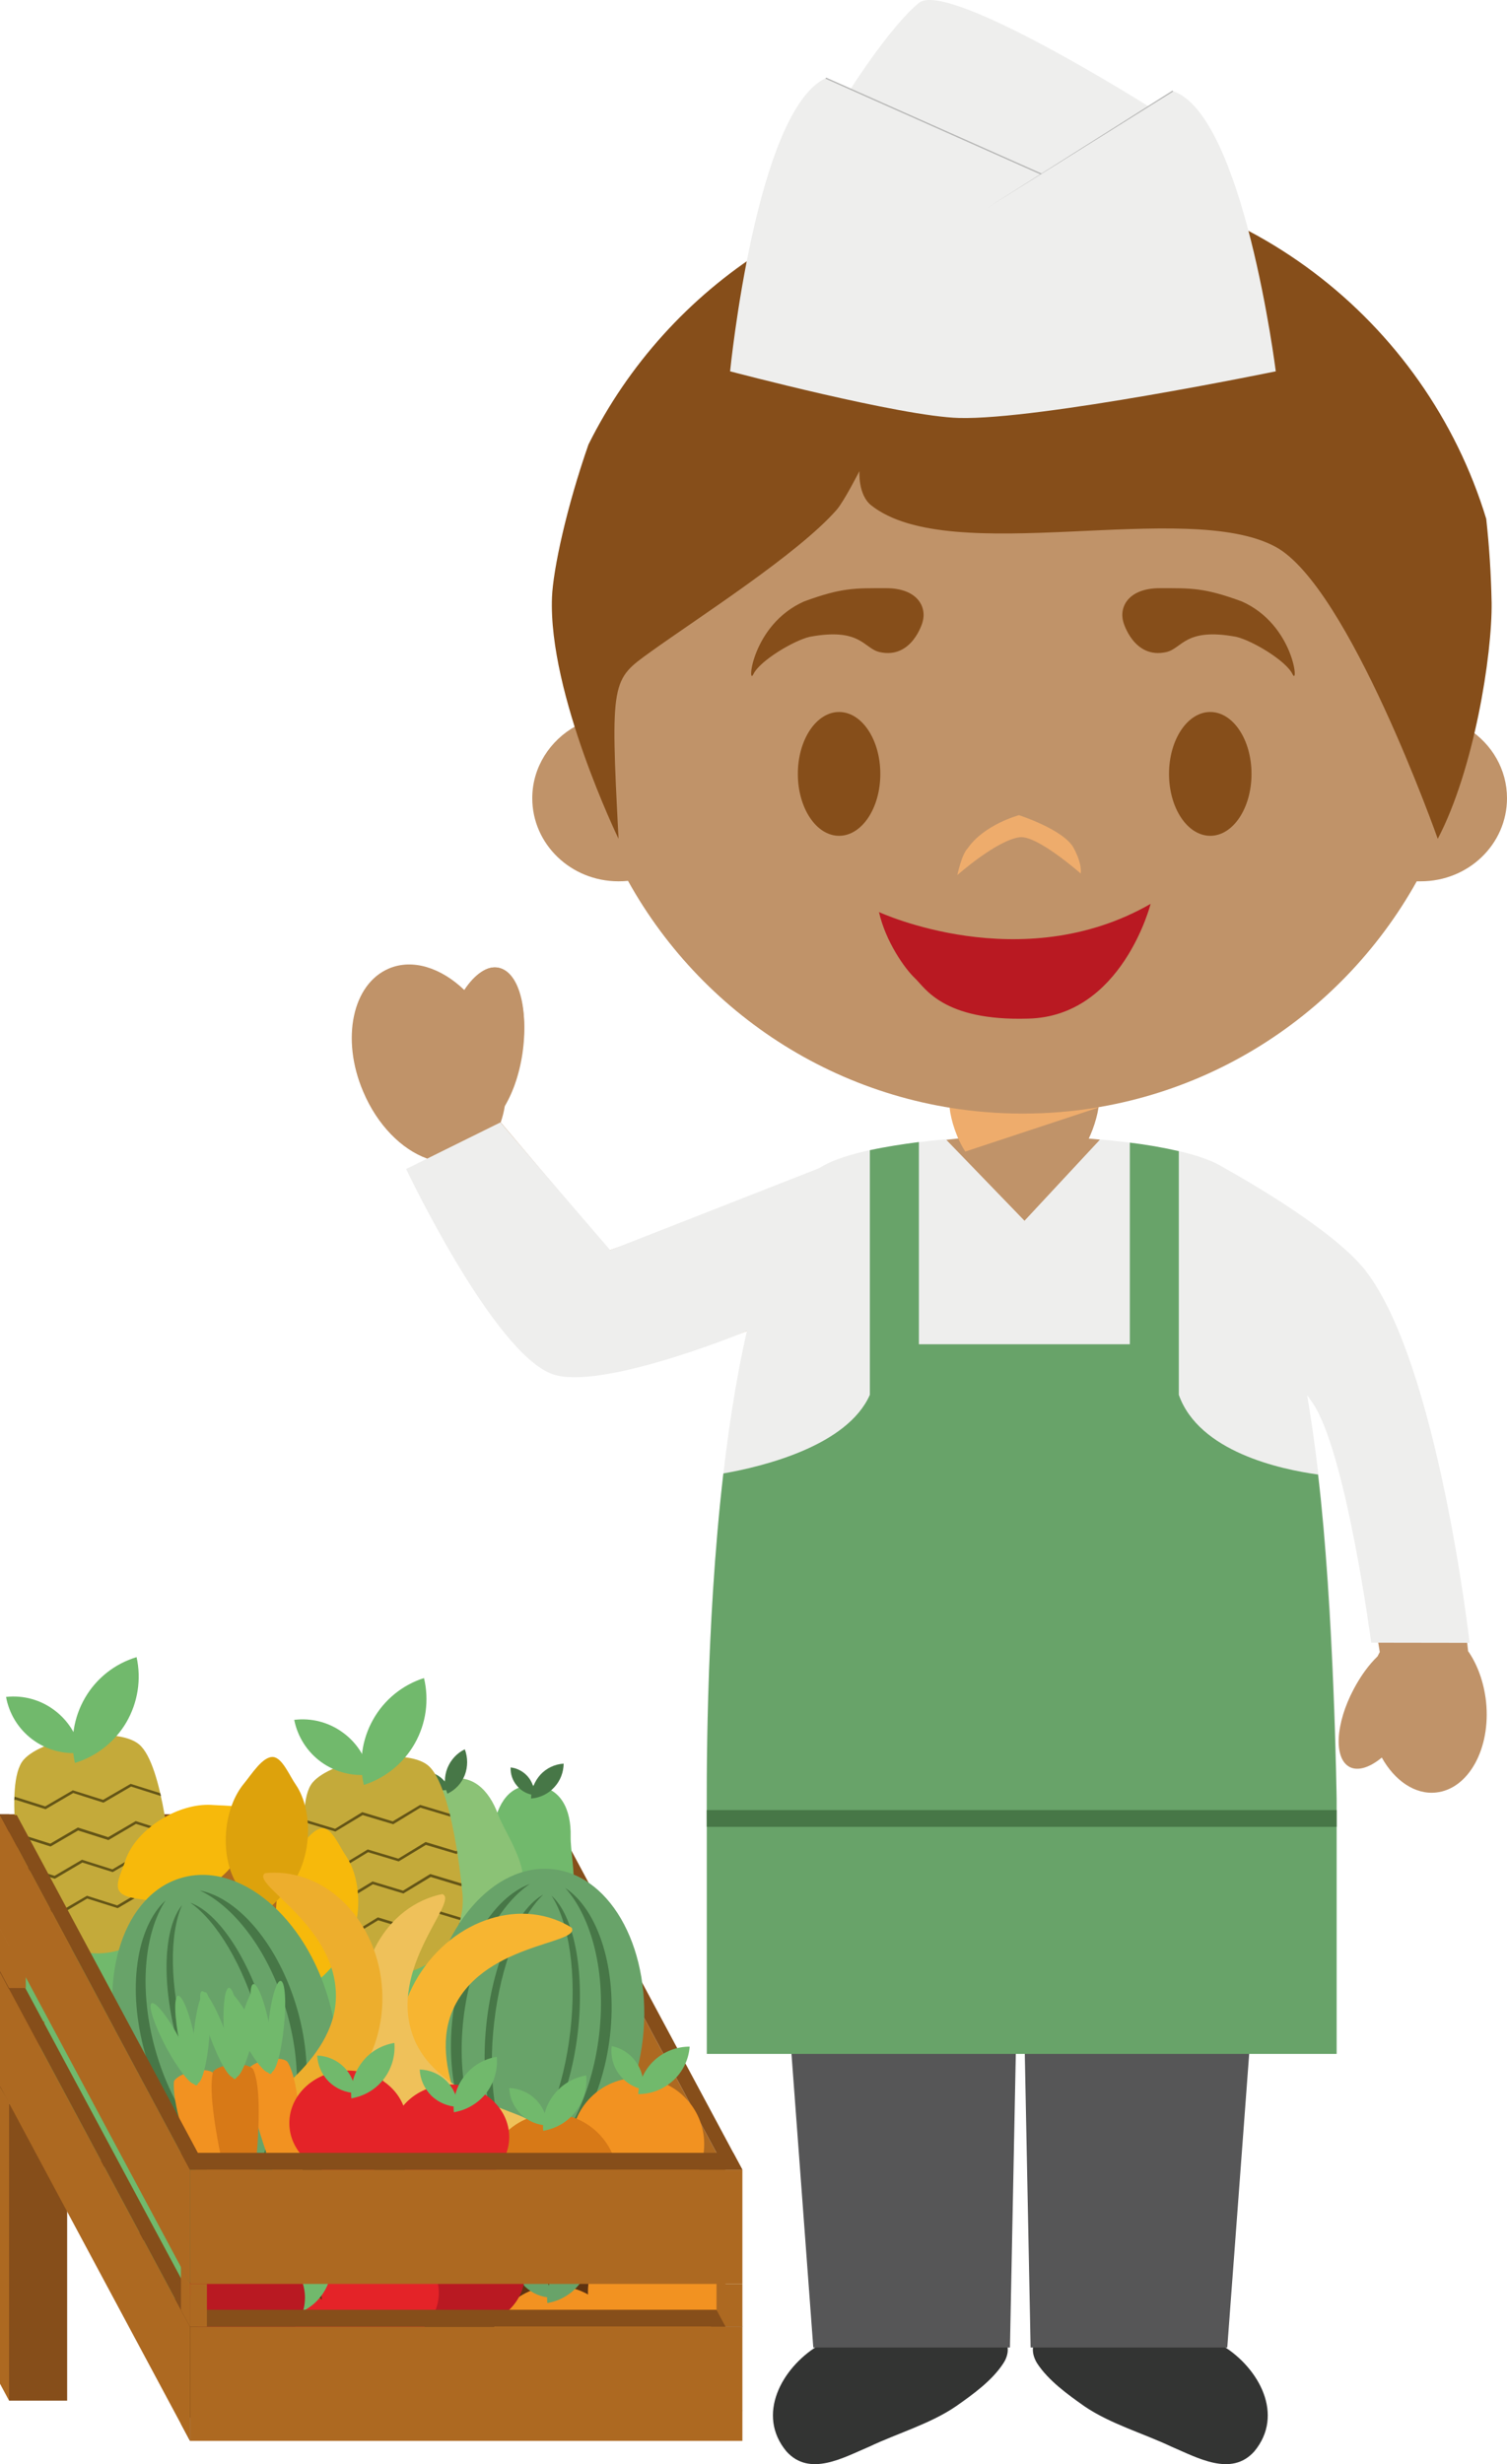 <svg version="1.1" xmlns="http://www.w3.org/2000/svg" xmlns:xlink="http://www.w3.org/1999/xlink" width="73.081" height="119.422" viewBox="0,0,73.081,119.422"><g transform="translate(-203.574,-120.494)"><g data-paper-data="{&quot;isPaintingLayer&quot;:true}" fill-rule="evenodd" stroke="none" stroke-width="1" stroke-linecap="butt" stroke-linejoin="miter" stroke-miterlimit="10" stroke-dasharray="" stroke-dashoffset="0" style="mix-blend-mode: normal"><path d="M204.012,222.439h2.819v14.398h-2.819z" fill="#864e1a"/><path d="M203.574,221.56l0.44,0.816v14.461l-0.44,-0.818z" fill="#ad6921"/><path d="M203.574,221.62h27.221l8.78,15.705l-26.788,0.34z" fill="#5f3311"/><path d="M204.012,209.239h26.784v5.529h-26.784z" fill="#ad6921"/><path d="M204.014,208.42v6.348l-0.44,-0.82v-5.528z" fill="#5f3311"/><path d="M204.012,216.843h26.784v5.533h-26.784z" fill="#ad6921"/><path d="M204.014,216.029v6.347l-0.44,-0.817v-5.53z" fill="#5f3311"/><path d="M238.759,225.648v5.533l-9.222,-17.193v-5.528z" fill="#ad6921"/><path d="M238.76,225.648l-9.223,-17.189h0.823l9.215,17.189z" fill="#864e1a"/><path d="M230.36,208.42l0.435,0.818h-26.781l-0.44,-0.818z" fill="#864e1a"/><path d="M238.759,233.254v5.533l-9.222,-17.184v-5.533z" fill="#ad6921"/><path d="M238.76,233.254l-9.224,-17.184h0.823l9.215,17.184z" fill="#864e1a"/><path d="M230.36,216.029l0.435,0.814h-26.781l-0.44,-0.814z" fill="#864e1a"/><path d="M229.977,214.77h0.819v2.073h-0.819zM229.536,213.95l0.44,0.818v2.075l-0.44,-0.814z" fill="#ad6921"/><path d="M224.002,213.65c1.715,0 3.097,1.246 3.097,2.786c0,1.538 -1.382,2.786 -3.097,2.786c-0.892,0 -1.689,-0.334 -2.25,-0.866c-0.558,0.755 -1.515,1.252 -2.59,1.252c-1.718,0 -3.108,-1.246 -3.108,-2.786c0,-1.538 1.39,-2.79 3.108,-2.79c0.831,-0.007 1.634,0.302 2.246,0.864c0.554,-0.753 1.508,-1.246 2.594,-1.246M214.665,226.862c1.194,0.386 2.044,1.416 2.044,2.625c0,1.54 -1.385,2.786 -3.1,2.786c-1.708,0 -3.11,-1.246 -3.11,-2.786c0.002,-0.234 0.038,-0.467 0.105,-0.692c-1.2,-0.388 -2.057,-1.42 -2.057,-2.627c0.001,-0.303 0.056,-0.603 0.161,-0.887c-1.299,-0.332 -2.248,-1.406 -2.248,-2.68c-0,-0.288 0.05,-0.575 0.148,-0.846c-0.69,-0.511 -1.117,-1.288 -1.117,-2.145c0,-0.393 0.09,-0.775 0.25,-1.113c-0.8,-0.508 -1.325,-1.34 -1.325,-2.295c0,-1.538 1.391,-2.784 3.108,-2.784c1.715,0 3.099,1.246 3.099,2.784c0.001,0.388 -0.087,0.772 -0.257,1.121c0.801,0.507 1.337,1.34 1.337,2.287c0,0.299 -0.057,0.576 -0.15,0.846c0.681,0.513 1.118,1.285 1.118,2.145c-0.001,0.303 -0.057,0.603 -0.165,0.886c1.297,0.334 2.249,1.409 2.249,2.681c0,0.24 -0.031,0.472 -0.09,0.694M231.38,212.182c0.089,-0.954 -0.146,-2.025 -0.133,-2.697c0.028,-1.268 -0.453,-2.348 -1.7,-2.454c-1.267,-0.112 -1.85,0.868 -2.061,2.114c-0.111,0.671 -0.588,1.68 -0.666,2.631c-0.109,1.257 0.816,2.368 2.072,2.487c1.261,0.112 2.375,-0.82 2.488,-2.081" fill="#71b96c"/><path d="M228.655,207.051c-0.229,-0.26 -0.331,-0.581 -0.319,-0.901c0.673,0.08 1.173,0.662 1.15,1.34c-0.313,-0.031 -0.618,-0.184 -0.831,-0.439" fill="#477747"/><path d="M230.449,207.117c-0.292,0.315 -0.692,0.508 -1.12,0.54c0,-0.411 0.158,-0.832 0.456,-1.16c0.292,-0.314 0.694,-0.504 1.123,-0.53c-0.007,0.41 -0.153,0.825 -0.46,1.15" fill="#477747"/><path d="M228.833,210.884c0.357,1.212 -0.333,2.485 -1.543,2.847c-1.212,0.355 -2.482,-0.338 -2.84,-1.549c-0.281,-0.91 -0.211,-2.024 -0.353,-2.692c-0.259,-1.23 -0.072,-2.367 1.14,-2.727c1.209,-0.36 2.049,0.467 2.486,1.656c0.233,0.632 0.851,1.547 1.11,2.465" fill="#8bc276"/><path d="M224.412,207.113c-0.302,-0.155 -0.511,-0.421 -0.618,-0.714c0.313,-0.089 0.649,-0.054 0.936,0.099c0.293,0.149 0.515,0.408 0.618,0.72c-0.296,0.078 -0.637,0.055 -0.936,-0.105" fill="#477747"/><path d="M226.115,206.518c-0.156,0.399 -0.458,0.723 -0.845,0.906c-0.159,-0.398 -0.159,-0.842 0,-1.24c0.166,-0.412 0.47,-0.733 0.845,-0.912c0.151,0.402 0.151,0.844 0,1.246" fill="#477747"/><path d="M224.319,206.043c1.216,0.976 1.658,6.022 1.658,6.022c0.291,1.97 -1.067,3.804 -3.036,4.1l-0.009,0.006c-1.969,0.287 -3.798,-1.073 -4.091,-3.041c0,0 -1.11,-5.058 -0.107,-6.251c0.916,-1.08 4.488,-1.722 5.585,-0.836" fill="#c4aa3a"/><path d="M225.386,208.398c0.011,0.045 0.021,0.091 0.03,0.137l-1.456,-0.436l-1.316,0.803l-1.483,-0.443l-1.323,0.798l-1.476,-0.445l-0.045,0.024c0,-0.044 0,-0.1 0.006,-0.144l0.02,-0.015l1.482,0.447l1.317,-0.807l1.477,0.447l1.33,-0.798l1.437,0.432M225.71,210.344l-1.484,-0.439l-1.317,0.799l-1.485,-0.445l-1.323,0.805l-1.473,-0.445l-0.183,0.104c0,-0.037 -0.018,-0.087 -0.018,-0.133l0.185,-0.113l1.478,0.447l1.317,-0.799l1.484,0.446l1.322,-0.806l1.475,0.446l0.046,-0.029c0.006,0.045 0.013,0.089 0.022,0.133zM225.938,211.905l-1.478,-0.447l-1.323,0.801l-1.478,-0.448l-1.318,0.808l-1.49,-0.448l-0.174,0.112c-0.011,-0.044 -0.018,-0.088 -0.021,-0.133l0.185,-0.114l1.473,0.44l1.328,-0.8l1.478,0.447l1.318,-0.807l1.483,0.447l0.017,-0.013c0.017,0.055 0.017,0.098 0.017,0.14zM225.915,213.428c-0.007,0.044 -0.011,0.083 -0.028,0.122l-1.17,-0.353l-1.32,0.807l-1.485,-0.447l-1.316,0.801l-1.476,-0.448l-0.054,0.033c-0.018,-0.04 -0.031,-0.079 -0.053,-0.12l0.087,-0.046l1.483,0.447l1.316,-0.807l1.476,0.447l1.33,-0.8l1.21,0.364" fill="#635416"/><path d="M219.154,205.892c-0.68,-0.493 -1.148,-1.224 -1.312,-2.047c0.832,-0.104 1.673,0.114 2.35,0.609c0.68,0.488 1.148,1.217 1.308,2.038c-0.799,0.098 -1.636,-0.09 -2.346,-0.6" fill="#71b96c"/><path d="M223.694,204.98c-0.541,0.961 -1.425,1.681 -2.475,2.018c-0.253,-1.073 -0.094,-2.202 0.446,-3.163c0.538,-0.961 1.421,-1.682 2.47,-2.016c0.257,1.072 0.1,2.201 -0.441,3.161" fill="#71b96c"/><path d="M210.316,205.031c1.2,0.995 1.57,6.04 1.57,6.04c0.264,1.976 -1.124,3.793 -3.1,4.058h-0.006c-0.948,0.128 -1.908,-0.127 -2.668,-0.708c-0.76,-0.582 -1.257,-1.442 -1.381,-2.391c0,0 -1.038,-5.072 -0.013,-6.25c0.93,-1.067 4.514,-1.654 5.598,-0.749" fill="#c4aa3a"/><path d="M211.341,207.396c0.011,0.048 0.026,0.094 0.041,0.142l-1.452,-0.461l-1.338,0.78l-1.468,-0.467l-1.34,0.785l-1.467,-0.462l-0.046,0.026c0,-0.055 0,-0.101 0.007,-0.155l0.019,-0.013l1.47,0.467l1.338,-0.779l1.469,0.462l1.335,-0.775l1.431,0.45M211.641,209.351l-1.473,-0.465l-1.335,0.785l-1.47,-0.466l-1.337,0.778l-1.467,-0.466l-0.185,0.106c-0.008,-0.045 -0.015,-0.093 -0.015,-0.133l0.185,-0.113l1.471,0.466l1.334,-0.78l1.472,0.467l1.334,-0.779l1.467,0.467l0.05,-0.029c0.004,0.05 0.013,0.09 0.013,0.136zM211.846,210.913l-1.471,-0.47l-1.334,0.779l-1.472,-0.463l-1.336,0.786l-1.467,-0.467l-0.181,0.107c-0.013,-0.05 -0.013,-0.087 -0.026,-0.135l0.185,-0.114l1.476,0.468l1.33,-0.78l1.478,0.467l1.327,-0.783l1.478,0.471l0.027,-0.02c-0,0.046 0.003,0.092 0.01,0.138zM211.804,212.437c-0.014,0.039 -0.024,0.079 -0.03,0.12l-1.165,-0.364l-1.327,0.777l-1.48,-0.467l-1.328,0.787l-1.48,-0.47l-0.052,0.03c-0.011,-0.042 -0.024,-0.081 -0.037,-0.12l0.078,-0.046l1.469,0.466l1.339,-0.78l1.467,0.467l1.338,-0.788l1.208,0.388" fill="#635416"/><path d="M205.149,204.797c-0.696,-0.519 -1.136,-1.264 -1.282,-2.064c0.834,-0.092 1.671,0.137 2.342,0.641c0.674,0.501 1.135,1.238 1.289,2.064c-0.836,0.091 -1.675,-0.138 -2.348,-0.641" fill="#71b96c"/><path d="M209.704,203.96c-0.555,0.948 -1.447,1.652 -2.498,1.972c-0.239,-1.075 -0.063,-2.201 0.491,-3.153c0.552,-0.952 1.447,-1.658 2.501,-1.974c0.236,1.076 0.06,2.202 -0.494,3.154" fill="#71b96c"/><path d="M215.809,208.419c0.222,0.395 -0.307,1.171 -0.495,1.665c-0.27,0.706 -0.914,1.433 -1.82,1.946c-0.935,0.539 -1.927,0.726 -2.685,0.574c-0.479,-0.1 -1.25,-0.107 -1.462,-0.48c-0.203,-0.354 0.17,-1.006 0.302,-1.45c0.242,-0.752 0.912,-1.535 1.878,-2.09c0.817,-0.475 1.685,-0.674 2.395,-0.612c0.611,0.043 1.628,0 1.887,0.447M219.258,209.103c0.446,0.043 0.797,0.914 1.1,1.348c0.424,0.626 0.65,1.575 0.574,2.605c-0.092,1.082 -0.497,2.012 -1.056,2.546c-0.352,0.34 -0.796,0.974 -1.22,0.939c-0.4,-0.03 -0.73,-0.71 -1.02,-1.08c-0.485,-0.61 -0.75,-1.617 -0.659,-2.725c0.074,-0.947 0.4,-1.772 0.845,-2.326c0.393,-0.478 0.925,-1.349 1.436,-1.307" fill="#f7b90b"/><path d="M216.82,205.645c0.45,0.04 0.795,0.914 1.106,1.353c0.42,0.62 0.65,1.566 0.57,2.607c-0.094,1.082 -0.498,2.005 -1.051,2.544c-0.361,0.342 -0.799,0.969 -1.223,0.934c-0.407,-0.03 -0.732,-0.707 -1.021,-1.074c-0.481,-0.62 -0.749,-1.616 -0.664,-2.725c0.072,-0.947 0.4,-1.778 0.847,-2.326c0.398,-0.482 0.929,-1.352 1.436,-1.313" fill="#dda20c"/><path d="M219.53,217.462c1.158,4.086 -0.168,8.04 -2.956,8.834c-2.788,0.785 -5.983,-1.88 -7.136,-5.967c-1.156,-4.087 0.165,-8.038 2.953,-8.832c2.793,-0.795 5.986,1.88 7.14,5.965" fill="#68a369"/><path d="M211.115,219.863c0.821,2.886 2.488,5.112 4.225,5.93c-1.896,-0.364 -3.846,-2.66 -4.73,-5.784c-0.885,-3.133 -0.422,-6.111 0.995,-7.418c-1.051,1.612 -1.304,4.388 -0.49,7.272M217.49,218.047c0.82,2.887 0.568,5.662 -0.484,7.275c1.413,-1.302 1.877,-4.288 0.995,-7.412c-0.892,-3.127 -2.842,-5.426 -4.734,-5.795c1.741,0.82 3.409,3.055 4.223,5.932" fill="#477747"/><path d="M212.552,219.456c0.77,2.697 2.07,4.852 3.35,5.72c-1.345,-0.464 -2.864,-2.694 -3.698,-5.62c-0.823,-2.933 -0.705,-5.633 0.2,-6.733c-0.624,1.407 -0.613,3.933 0.148,6.633M216.14,218.435c0.766,2.699 0.77,5.219 0.148,6.633c0.901,-1.1 1.023,-3.807 0.2,-6.733c-0.829,-2.926 -2.342,-5.157 -3.685,-5.627c1.265,0.875 2.58,3.031 3.337,5.727" fill="#477747"/><path d="M234.746,219.322c-0.496,4.221 -3.219,7.368 -6.092,7.04c-2.877,-0.333 -4.82,-4.027 -4.335,-8.24c0.48,-4.218 3.206,-7.37 6.092,-7.037c2.87,0.332 4.812,4.017 4.335,8.237" fill="#68a369"/><path d="M226.049,218.33c0.344,-2.98 1.628,-5.445 3.219,-6.532c-1.811,0.666 -3.372,3.247 -3.746,6.472c-0.366,3.233 0.566,6.1 2.174,7.158c-1.299,-1.418 -1.987,-4.119 -1.647,-7.097M232.63,219.09c0.348,-2.98 -0.353,-5.673 -1.65,-7.102c1.61,1.062 2.542,3.933 2.176,7.16c-0.372,3.234 -1.933,5.813 -3.746,6.478c1.594,-1.09 2.873,-3.558 3.22,-6.537" fill="#477747"/><path d="M227.539,218.501c0.318,-2.784 1.26,-5.125 2.379,-6.185c-1.25,0.674 -2.394,3.122 -2.743,6.146c-0.341,3.02 0.21,5.666 1.282,6.61c-0.853,-1.29 -1.242,-3.785 -0.918,-6.57M231.233,218.93c0.32,-2.787 -0.065,-5.28 -0.916,-6.566c1.07,0.94 1.623,3.585 1.28,6.605c-0.349,3.026 -1.494,5.476 -2.743,6.153c1.119,-1.067 2.059,-3.408 2.379,-6.192" fill="#477747"/><path d="M225.475,218.043c-1.156,2.926 1.596,6.596 1.236,6.718c-0.492,-0.087 -0.97,-0.26 -1.423,-0.512c-2.479,-1.393 -3.176,-4.862 -1.569,-7.74c1.617,-2.88 4.936,-4.084 7.42,-2.687l0.16,0.1c0.433,0.821 -4.466,0.72 -5.824,4.121" fill="#f7b531"/><path d="M223.651,219.294c1.187,2.926 5.709,3.668 5.535,4.001c-0.42,0.287 -0.888,0.497 -1.382,0.62c-2.751,0.713 -5.652,-1.307 -6.475,-4.505c-0.82,-3.201 0.74,-6.365 3.494,-7.078c0.065,-0.016 0.134,-0.029 0.2,-0.042c0.881,0.294 -2.738,3.62 -1.372,7.004" fill="#efc15a"/><path d="M219.851,217.538c0.28,-3.65 -4.174,-5.716 -3.43,-6.26c0.067,-0.006 0.133,-0.015 0.2,-0.021c2.843,-0.16 5.291,2.38 5.487,5.679c0.19,3.292 -1.963,6.098 -4.797,6.264c-0.512,0.027 -1.024,-0.031 -1.517,-0.17c-0.259,-0.264 3.818,-2.348 4.057,-5.492" fill="#edae2d"/><path d="M237.724,224.414c0,1.779 -1.442,3.221 -3.221,3.221c-1.779,0 -3.221,-1.442 -3.221,-3.221c0,-1.779 1.442,-3.221 3.221,-3.221c1.779,0 3.221,1.442 3.221,3.221" fill="#f29221"/><path d="M233.586,221.007c-0.283,-0.391 -0.408,-0.874 -0.349,-1.353c0.47,0.096 0.888,0.366 1.169,0.755c0.284,0.388 0.41,0.869 0.353,1.346c-0.455,-0.085 -0.875,-0.344 -1.173,-0.748" fill="#71b96c"/><path d="M236.221,221.322c-0.463,0.427 -1.07,0.662 -1.7,0.66c0.044,-0.63 0.329,-1.22 0.795,-1.646c0.466,-0.423 1.073,-0.656 1.702,-0.654c-0.045,0.629 -0.331,1.216 -0.797,1.64" fill="#71b96c"/><path d="M238.536,231.554c0,1.78 -1.443,3.224 -3.224,3.224c-1.78,0 -3.224,-1.443 -3.224,-3.224c0,-1.78 1.443,-3.224 3.224,-3.224c1.78,0 3.224,1.443 3.224,3.224" fill="#f29221"/><path d="M234.398,228.147c-0.294,-0.406 -0.412,-0.893 -0.352,-1.353c0.472,0.094 0.89,0.364 1.17,0.755c0.303,0.397 0.405,0.886 0.355,1.346c-0.455,-0.088 -0.879,-0.348 -1.173,-0.748" fill="#68a369"/><path d="M237.033,228.462c-0.464,0.426 -1.072,0.659 -1.702,0.653c0.101,-1.302 1.193,-2.304 2.499,-2.293c-0.051,0.627 -0.336,1.212 -0.797,1.64" fill="#68a369"/><path d="M233.696,233.968c0.29,1.758 -0.888,3.43 -2.64,3.729c-0.843,0.144 -1.71,-0.053 -2.407,-0.549c-0.697,-0.496 -1.168,-1.249 -1.308,-2.094c-0.147,-0.843 0.048,-1.711 0.542,-2.41c0.494,-0.7 1.246,-1.174 2.089,-1.318c1.758,-0.297 3.424,0.885 3.724,2.642" fill="#f29221"/><path d="M229.033,231.309c-0.353,-0.354 -0.553,-0.807 -0.566,-1.275c0.478,0.015 0.934,0.207 1.278,0.54c0.343,0.337 0.547,0.791 0.572,1.272c-0.468,-0.011 -0.924,-0.192 -1.284,-0.537" fill="#68a369"/><path d="M231.686,231.173c-0.387,0.498 -0.948,0.832 -1.57,0.936c-0.057,-0.631 0.129,-1.259 0.52,-1.757c0.384,-0.5 0.945,-0.834 1.568,-0.931c0.056,0.629 -0.129,1.255 -0.518,1.752" fill="#68a369"/><path d="M233.496,225.626c0.296,1.756 -0.881,3.421 -2.635,3.727c-1.745,0.27 -3.384,-0.909 -3.681,-2.65c-0.297,-1.74 0.857,-3.397 2.593,-3.721c1.756,-0.303 3.414,0.886 3.723,2.644" fill="#d77917"/><path d="M228.84,222.961c-0.359,-0.354 -0.553,-0.807 -0.573,-1.272c0.481,0.014 0.938,0.21 1.28,0.548c0.344,0.334 0.548,0.786 0.57,1.265c-0.465,-0.015 -0.918,-0.192 -1.277,-0.542" fill="#71b96c"/><path d="M231.486,222.829c-0.398,0.519 -0.97,0.83 -1.57,0.931c-0.056,-0.629 0.13,-1.255 0.52,-1.752c0.4,-0.519 0.974,-0.831 1.568,-0.931c0.056,0.629 -0.129,1.255 -0.518,1.752" fill="#71b96c"/><path d="M212.012,221.354c0.244,-0.425 1.548,-0.724 1.91,-0.392c1.009,1.53 0.822,8.845 0.822,8.845c0,0 -2.94,-6.487 -2.732,-8.453" fill="#f29221"/><path d="M213.028,219.31c0.255,1.199 0.279,2.207 0.072,2.244c-0.204,0.05 -0.577,-0.893 -0.823,-2.084c-0.243,-1.202 -0.274,-2.208 -0.074,-2.254c0.214,-0.039 0.586,0.893 0.825,2.095" fill="#71b96c"/><path d="M212.31,219.35c0.587,1.073 0.905,2.026 0.718,2.133c-0.191,0.098 -0.812,-0.694 -1.397,-1.767c-0.57,-1.08 -0.89,-2.034 -0.703,-2.138c0.187,-0.1 0.807,0.691 1.382,1.771" fill="#71b96c"/><path d="M212.952,219.217c0.102,-1.222 0.361,-2.195 0.574,-2.173c0.216,0.013 0.301,1.021 0.196,2.239c-0.106,1.219 -0.363,2.192 -0.572,2.171c-0.215,-0.02 -0.309,-1.017 -0.198,-2.237" fill="#71b96c"/><path d="M215.609,220.783c0.237,-0.419 1.556,-0.707 1.902,-0.369c0.999,1.55 0.703,8.867 0.703,8.867c0,0 -2.843,-6.532 -2.605,-8.498" fill="#f29221"/><path d="M216.659,218.757c0.226,1.198 0.237,2.206 0.034,2.243c-0.204,0.041 -0.568,-0.897 -0.792,-2.1c-0.224,-1.206 -0.246,-2.21 -0.041,-2.25c0.213,-0.04 0.568,0.905 0.799,2.107" fill="#71b96c"/><path d="M215.94,218.785c0.562,1.077 0.866,2.044 0.675,2.136c-0.187,0.1 -0.801,-0.699 -1.363,-1.787c-0.561,-1.087 -0.864,-2.045 -0.672,-2.143c0.191,-0.094 0.796,0.703 1.36,1.794" fill="#71b96c"/><path d="M216.578,218.657c0.122,-1.215 0.394,-2.189 0.607,-2.16c0.213,0.019 0.285,1.021 0.155,2.238c-0.122,1.22 -0.392,2.187 -0.599,2.165c-0.213,-0.016 -0.292,-1.023 -0.163,-2.243" fill="#71b96c"/><path d="M213.904,220.896c0.31,-0.388 1.637,-0.506 1.944,-0.122c0.798,1.654 -0.405,8.88 -0.405,8.88c0,0 -2.002,-6.838 -1.539,-8.758" fill="#d77917"/><path d="M215.21,219.017c0.073,1.22 -0.04,2.219 -0.251,2.232c-0.216,0.01 -0.438,-0.969 -0.52,-2.186c-0.083,-1.22 0.026,-2.221 0.24,-2.234c0.212,-0.011 0.45,0.968 0.53,2.188" fill="#71b96c"/><path d="M214.49,218.95c0.427,1.146 0.6,2.137 0.401,2.213c-0.2,0.072 -0.703,-0.8 -1.125,-1.946c-0.422,-1.148 -0.603,-2.132 -0.407,-2.217c0.2,-0.072 0.71,0.803 1.132,1.95" fill="#71b96c"/><path d="M215.137,218.908c0.272,-1.193 0.664,-2.118 0.87,-2.072c0.213,0.047 0.162,1.051 -0.117,2.247c-0.274,1.191 -0.668,2.118 -0.877,2.073c-0.203,-0.046 -0.148,-1.052 0.124,-2.248" fill="#71b96c"/><path d="M223.296,223.39c0,1.4 -1.28,2.537 -2.85,2.537c-1.563,0 -2.841,-1.137 -2.841,-2.538c0,-1.41 1.278,-2.548 2.84,-2.548c1.572,0 2.851,1.139 2.851,2.548" fill="#e42328"/><path d="M219.53,221.388c-0.355,-0.353 -0.551,-0.807 -0.572,-1.273c0.996,0.029 1.803,0.819 1.852,1.815c-0.466,-0.016 -0.919,-0.195 -1.28,-0.542" fill="#71b96c"/><path d="M222.18,221.256c-0.4,0.52 -0.972,0.831 -1.57,0.932c-0.052,-0.629 0.134,-1.254 0.522,-1.752c0.393,-0.52 0.966,-0.834 1.567,-0.934c0.052,0.629 -0.133,1.254 -0.518,1.754" fill="#71b96c"/><path d="M228.268,224.062c0,1.399 -1.28,2.538 -2.845,2.538c-1.578,0 -2.85,-1.139 -2.85,-2.538c0,-1.407 1.272,-2.546 2.85,-2.546c1.565,0 2.845,1.14 2.845,2.546" fill="#e42328"/><path d="M224.497,222.064c-0.357,-0.356 -0.548,-0.808 -0.57,-1.274c0.479,0.013 0.937,0.205 1.282,0.538c0.343,0.338 0.548,0.791 0.575,1.272c-0.466,-0.01 -0.93,-0.194 -1.287,-0.536" fill="#71b96c"/><path d="M227.154,221.93c-0.388,0.496 -0.949,0.829 -1.571,0.931c-0.06,-0.628 0.123,-1.256 0.513,-1.752c0.403,-0.52 0.969,-0.84 1.568,-0.934c0.057,0.628 -0.125,1.255 -0.51,1.755" fill="#71b96c"/><path d="M229.027,230.706c0,1.403 -1.27,2.542 -2.847,2.542c-1.567,0 -2.845,-1.14 -2.845,-2.542c0,-1.407 1.278,-2.544 2.845,-2.544c1.578,0 2.847,1.137 2.847,2.544" fill="#b91922"/><path d="M225.262,228.707c-0.356,-0.353 -0.544,-0.805 -0.572,-1.273c0.479,0.013 0.936,0.206 1.28,0.54c0.344,0.338 0.547,0.793 0.57,1.274c-0.457,-0.015 -0.916,-0.194 -1.278,-0.541" fill="#71b96c"/><path d="M227.91,228.573c-0.387,0.498 -0.946,0.832 -1.568,0.936c-0.116,-1.303 0.792,-2.475 2.083,-2.688c0.059,0.628 -0.125,1.255 -0.514,1.752" fill="#71b96c"/><path d="M224.854,231.614c0,1.402 -1.28,2.537 -2.85,2.537c-1.568,0 -2.841,-1.135 -2.841,-2.537c0,-1.408 1.273,-2.547 2.84,-2.547c1.572,0 2.851,1.14 2.851,2.547" fill="#e42328"/><path d="M221.088,229.615c-0.357,-0.356 -0.551,-0.807 -0.572,-1.273c0.995,0.028 1.801,0.816 1.852,1.81c-0.468,-0.011 -0.923,-0.194 -1.28,-0.537" fill="#71b96c"/><path d="M223.732,229.48c-0.398,0.52 -0.966,0.834 -1.569,0.932c-0.05,-0.628 0.135,-1.253 0.52,-1.752c0.385,-0.5 0.947,-0.834 1.57,-0.933c0.055,0.629 -0.131,1.256 -0.52,1.754" fill="#71b96c"/><path d="M220.246,233.919c0,1.4 -1.27,2.542 -2.842,2.542c-1.567,0 -2.847,-1.141 -2.847,-2.542c0,-1.407 1.28,-2.538 2.847,-2.538c1.571,0 2.842,1.13 2.842,2.538" fill="#e42328"/><path d="M216.489,231.92c-0.364,-0.355 -0.558,-0.804 -0.575,-1.274c0.479,0.015 0.935,0.211 1.275,0.548c0.347,0.333 0.552,0.787 0.573,1.267c-0.466,-0.015 -0.925,-0.194 -1.273,-0.541" fill="#71b96c"/><path d="M219.133,231.786c-0.4,0.52 -0.969,0.836 -1.572,0.936c-0.054,-0.63 0.133,-1.258 0.523,-1.756c0.384,-0.5 0.945,-0.834 1.567,-0.932c0.054,0.628 -0.131,1.254 -0.518,1.752" fill="#71b96c"/><path d="M218.363,231.852c0,1.403 -1.28,2.542 -2.849,2.542c-1.573,0 -2.842,-1.139 -2.842,-2.542c0,-1.407 1.269,-2.544 2.842,-2.544c1.57,0 2.85,1.137 2.85,2.544" fill="#b91922"/><path d="M214.593,229.854c-0.353,-0.354 -0.553,-0.805 -0.575,-1.275c0.481,0.015 0.939,0.208 1.286,0.542c0.341,0.34 0.545,0.793 0.573,1.273c-0.468,-0.015 -0.927,-0.193 -1.284,-0.54" fill="#71b96c"/><path d="M217.245,229.72c-0.407,0.52 -0.97,0.835 -1.569,0.935c-0.058,-0.629 0.127,-1.256 0.516,-1.754c0.402,-0.521 0.966,-0.84 1.569,-0.934c0.053,0.628 -0.131,1.253 -0.516,1.752" fill="#71b96c"/><path d="M212.788,225.649h26.788v5.533h-26.788z" fill="#ad6921"/><path d="M212.788,231.181l-0.437,-0.82v-5.533h0.437z" fill="#5f3311"/><path d="M239.575,225.648h-26.788l-0.437,-0.82h26.784z" fill="#864e1a"/><path d="M212.788,233.254h26.788v5.534h-26.788z" fill="#ad6921"/><path d="M212.788,238.788l-0.437,-0.82v-5.534h0.437z" fill="#5f3311"/><path d="M239.575,233.254h-26.788l-0.437,-0.82h26.784z" fill="#864e1a"/><path d="M212.787,233.254v5.533l-9.213,-17.184v-5.533z" fill="#ad6921"/><path d="M212.788,233.254l-9.213,-17.184h0.812l9.222,17.184z" fill="#864e1a"/><path d="M204.012,214.768h0.812v2.072h-0.812zM203.574,213.951l0.438,0.819v2.071l-0.438,-0.811z" fill="#ad6921"/><path d="M212.787,225.648v5.533l-9.213,-17.193v-5.528z" fill="#ad6921"/><path d="M212.788,225.648l-9.213,-17.189h0.812l9.222,17.189z" fill="#864e1a"/><path d="M212.788,231.182h0.82v2.072h-0.82z" fill="#ad6921"/><path d="M212.35,230.361l0.438,0.82v2.073l-0.438,-0.814zM238.759,231.182h0.817v2.072h-0.816zM238.321,230.361l0.438,0.82v2.073l-0.438,-0.814z" fill="#ad6921"/><path d="M262.896,234.194c1.724,1.071 2.982,3.325 1.504,5.105c-1.117,1.25 -2.767,0.3 -4.014,-0.229c-1.386,-0.657 -2.968,-1.104 -4.22,-1.957c-0.803,-0.567 -1.752,-1.246 -2.298,-2.086c-0.168,-0.266 -0.246,-0.582 -0.187,-0.833zM243.214,234.194c-1.726,1.071 -2.982,3.325 -1.502,5.105c1.12,1.25 2.76,0.3 4.012,-0.229c1.384,-0.657 2.958,-1.104 4.207,-1.957c0.81,-0.567 1.758,-1.246 2.3,-2.086c0.177,-0.266 0.255,-0.582 0.194,-0.833h-9.21z" fill="#333433"/><path d="M264.972,209.045l-1.882,25.218h-9.538l-0.36,-18.242h-0.277l-0.364,18.242h-9.537l-1.874,-25.218z" fill="#565657"/><path d="M269.904,182.516c3.517,4.504 4.87,18.048 4.87,18.048c0,0 0,-0.015 -0.01,-0.059c0.455,0.653 0.77,1.508 0.875,2.46c0.237,2.264 -0.845,4.232 -2.423,4.4c-1.023,0.111 -2.009,-0.574 -2.633,-1.693c-0.575,0.478 -1.156,0.672 -1.565,0.454c-0.775,-0.415 -0.684,-2.101 0.204,-3.773c0.34,-0.641 0.734,-1.18 1.156,-1.588c0.033,-0.072 0.072,-0.14 0.107,-0.205c0,0 -1.528,-9.779 -3.16,-12.092c-0.821,-1.16 -1.343,-1.813 -1.53,-2.328c-0.153,-0.41 -0.318,-1.198 -0.384,-1.496c-0.518,-2.322 -3.39,-7.56 -3.39,-7.56c0,0 6.176,3.24 7.883,5.432M222.431,167.433c1.154,-0.489 2.53,-0.041 3.657,1.039c0.505,-0.762 1.105,-1.187 1.66,-1.08c1.04,0.2 1.524,2.19 1.084,4.446c-0.145,0.786 -0.407,1.546 -0.777,2.254c-0.043,0.272 -0.11,0.539 -0.2,0.799l5.267,6.205l11.185,-4.013c0,0 -1.9,3.02 -2.368,4.126c-0.335,0.8 -1.003,3.347 -1.003,3.347c0,0 -8.173,3.334 -10.487,2.485c-2.866,-1.038 -6.157,-10.396 -6.157,-10.396c-1.232,-0.44 -2.422,-1.621 -3.11,-3.258c-1.08,-2.537 -0.52,-5.201 1.25,-5.954" data-paper-data="{&quot;origPos&quot;:null}" fill="#c09369"/><path d="M270.071,200.105c0,0 -1.236,-9.338 -2.864,-11.651c-0.084,-0.12 -0.167,-0.231 -0.244,-0.347c1.596,9.474 1.402,20.93 1.402,20.93v2.187h-30.508v-2.178c0,0 -0.298,-14.326 1.94,-24.052c-0.558,0.259 -7.22,2.902 -9.438,2.094c-2.868,-1.04 -7.09,-9.938 -7.09,-9.938l4.572,-2.26l5.324,6.191l10.129,-3.97c1.994,-1.314 8.059,-1.527 8.059,-1.527l1.69,0.052h0.141l1.683,-0.052c0,0 6.037,0.194 8.05,1.498c0.812,0.448 5.313,2.992 6.869,4.98c3.515,4.505 5.055,18.05 5.055,18.05l-4.77,-0.007" fill="#eeeeed"/><path d="M228.91,171.55c-0.32,2.153 -1.393,3.78 -2.386,3.628c-0.99,-0.148 -1.534,-2.014 -1.205,-4.16c0.317,-2.154 1.38,-3.78 2.368,-3.633c0.994,0.152 1.54,2.016 1.223,4.165" data-paper-data="{&quot;origPos&quot;:null}" fill="#c09369"/><path d="M267.491,191.955c0.766,6.471 0.903,15.757 0.903,15.757v12.323h-30.544v-11.236c0,-1.476 -0.081,-9.293 0.803,-16.896c1.95,-0.34 6.014,-1.342 7.104,-3.81v-11.856c0.77,-0.168 1.604,-0.295 2.378,-0.395v9.799h10.23v-9.77c0.798,0.095 1.591,0.233 2.375,0.412v11.81c0.975,2.754 4.908,3.609 6.751,3.862" fill="#68a369"/><path d="M237.849,208.216h30.545v0.814h-30.544v-0.232z" fill="#477747"/><path d="M253.256,179.657l3.66,-3.932c-1.093,-0.113 -1.892,-0.142 -1.892,-0.142l-1.682,0.059h-0.137l-1.694,-0.094c-0.683,0.045 -1.364,0.108 -2.044,0.189l3.79,3.92zM274.795,155.828c1.122,0.726 1.86,1.952 1.86,3.35c0,2.228 -1.87,4.028 -4.181,4.028h-0.196c-3.746,6.72 -10.896,11.256 -19.116,11.256c-8.231,0 -15.398,-4.551 -19.133,-11.278c-0.146,0.016 -0.309,0.022 -0.459,0.022c-2.31,0 -4.184,-1.8 -4.184,-4.028c0,-1.498 0.858,-2.803 2.112,-3.497c-0.144,-1.035 -0.216,-2.081 -0.216,-3.155c0,-12.109 9.792,-21.927 21.88,-21.927c12.082,0 21.878,9.818 21.878,21.928c0.002,1.105 -0.08,2.208 -0.246,3.3" data-paper-data="{&quot;origPos&quot;:null}" fill="#c09369"/><path d="M246.229,152.096c-0.772,-0.174 -0.908,-1.201 -3.386,-0.74c-0.779,0.18 -2.417,1.156 -2.732,1.808c-0.316,0.652 -0.088,-2.392 2.457,-3.522c1.835,-0.675 2.457,-0.642 3.977,-0.642c1.52,0 1.987,0.907 1.766,1.65c0,0 -0.503,1.803 -2.082,1.446zM260.134,152.096c0.772,-0.174 0.908,-1.201 3.386,-0.74c0.779,0.18 2.417,1.156 2.732,1.808c0.316,0.652 0.087,-2.392 -2.457,-3.522c-1.835,-0.675 -2.457,-0.642 -3.977,-0.642c-1.52,0 -1.987,0.907 -1.766,1.65c0,0 0.503,1.803 2.082,1.446z" data-paper-data="{&quot;origPos&quot;:null}" fill="#864e1a"/><path d="M246.265,158c0,1.657 -0.895,3 -2,3c-1.105,0 -2,-1.343 -2,-3c0,-1.657 0.895,-3 2,-3c1.105,0 2,1.343 2,3M264.265,158c0,1.657 -0.895,3 -2,3c-1.105,0 -2,-1.343 -2,-3c0,-1.657 0.895,-3 2,-3c1.105,0 2,1.343 2,3" data-paper-data="{&quot;origPos&quot;:null}" fill="#864e1a"/><path d="M253.02,161.069c-1.125,0.153 -3.02,1.834 -3.02,1.834c0,0 0.207,-1.009 0.503,-1.299c0.8,-1.156 2.487,-1.604 2.487,-1.604c0,0 2.173,0.703 2.65,1.588c0.443,0.824 0.34,1.238 0.34,1.238c0,0 -2.121,-1.871 -2.96,-1.756z" fill="#eeac6c"/><path d="M246.2,164.696c0,0 6.897,3.208 13.172,-0.397c0,0 -1.39,5.47 -5.95,5.561c-4.115,0.122 -4.984,-1.492 -5.477,-1.956c-0.492,-0.463 -1.42,-1.772 -1.745,-3.208" data-paper-data="{&quot;origPos&quot;:null}" fill="#b91922"/><path d="M275.909,149.674c0.035,2.574 -0.862,8.147 -2.612,11.472c0,0 -4.309,-12.21 -7.855,-14.145c-4.327,-2.358 -15.751,1.05 -19.621,-2.018c-0.644,-0.506 -0.57,-1.658 -0.57,-1.658c0,0 -0.744,1.464 -1.106,1.878c-1.871,2.138 -6.741,5.241 -9.041,6.897c-1.863,1.342 -1.939,1.329 -1.534,9.046c0,0 -3.411,-7.026 -3.228,-11.71c0.057,-1.353 0.705,-4.353 1.77,-7.401c3.856,-7.745 11.835,-13.062 21.051,-13.062c10.592,0 19.549,7.019 22.485,16.667c0.147,1.34 0.234,2.686 0.26,4.034" data-paper-data="{&quot;origPos&quot;:null}" fill="#864e1a"/><path d="M251.452,176.983c-1.014,0 -1.847,-2.206 -1.847,-3.208h7.273c0,1.002 -0.832,3.208 -1.852,3.208h-3.574" data-paper-data="{&quot;origPos&quot;:null}" fill="#c09369"/><path d="M250.385,176.303c-0.413,-0.627 -0.694,-1.499 -0.761,-2.127c1.169,0.191 2.352,0.286 3.536,0.286c1.243,0.001 2.484,-0.102 3.709,-0.31l-0.013,0.013l-6.471,2.138" data-paper-data="{&quot;origPos&quot;:null}" fill="#eeac6c"/><path d="M238.98,138.489c0,0 1.258,-12.644 4.643,-14.21l1.214,0.506c0,0 1.917,-3.02 3.3,-4.152c1.386,-1.135 11.162,5.033 11.162,5.033l1.151,-0.76c3.429,1.141 4.992,13.584 4.992,13.584c0,0 -11.481,2.365 -15.358,2.26c-2.831,-0.074 -11.104,-2.26 -11.104,-2.26" fill="#eeeeed"/><path d="M260.464,124.932l-9.071,5.669l9.043,-5.72z" fill="#b7b7b6"/><path d="M254.028,128.945l-10.423,-4.637l0.03,-0.054l10.457,4.651z" fill="#b7b7b6"/></g></g></svg>